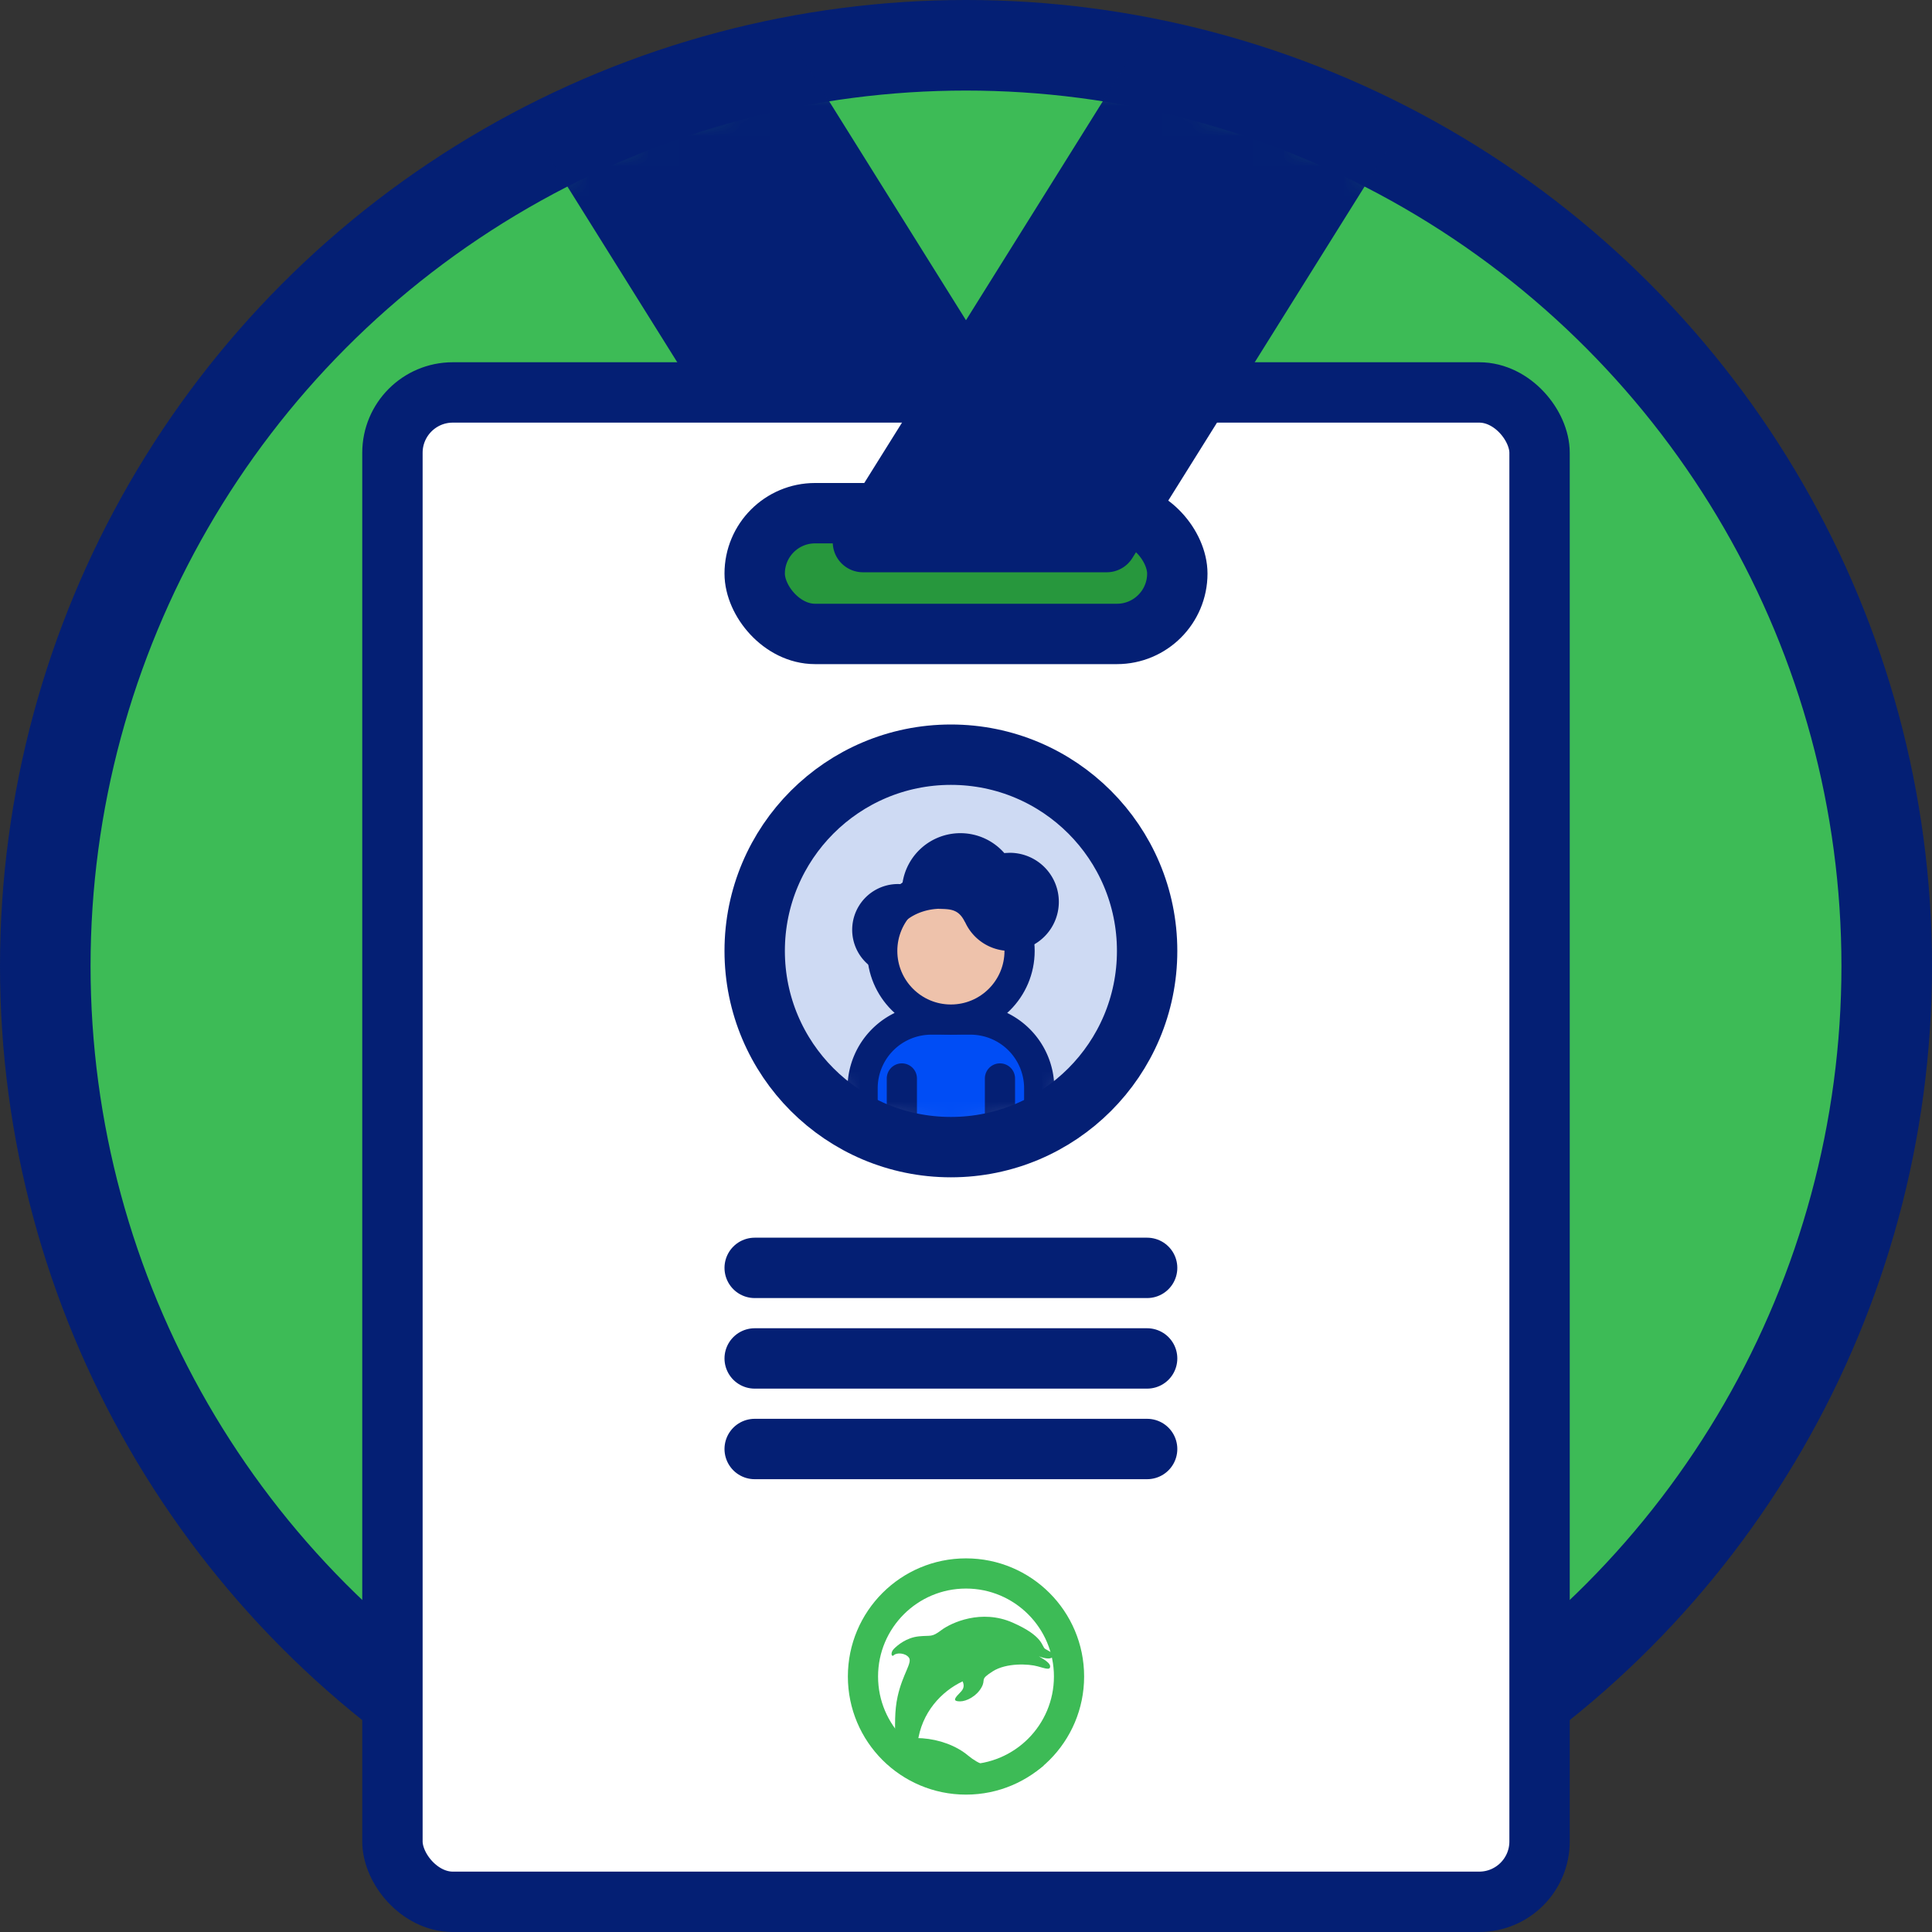 <svg width="64" height="64" viewBox="0 0 64 64" xmlns="http://www.w3.org/2000/svg" xmlns:xlink="http://www.w3.org/1999/xlink">
    <rect x="0" y="0" width="64" height="64" fill="#333333" stroke="none"/>
    <defs>
        <circle id="pg8e2f3ixa" cx="30" cy="30" r="30"></circle>
        <circle id="9dyatig8ic" cx="30" cy="30" r="30"></circle>
        <circle id="6d1geeg1be" cx="6.5" cy="6.5" r="6.5"></circle>
    </defs>
    <g fill="none" fill-rule="evenodd">
        <circle stroke="#041F74" stroke-width="3" fill="#3DBB56" cx="32" cy="32" r="30.5"></circle>
        <g transform="translate(2 2)">
            <mask id="wsy8n9ztkb" fill="#fff">
                <use xlink:href="#pg8e2f3ixa"></use>
            </mask>
            <path d="M13.543-3.913h8.077a1 1 0 0 1 .848.47l11.793 18.87a1 1 0 0 1-.848 1.53h-8.076a1 1 0 0 1-.848-.47L12.695-2.383a1 1 0 0 1 .848-1.53z" fill="#041F74" mask="url(#wsy8n9ztkb)"></path>
            <rect stroke="#041F74" stroke-width="2" fill="#FFF" x="11" y="11" width="38" height="50" rx="2"></rect>
            <rect stroke="#041F74" stroke-width="2" fill="#27973D" x="23" y="15" width="14" height="4" rx="2"></rect>
            <mask id="etqkqdflwd" fill="#fff">
                <use xlink:href="#9dyatig8ic"></use>
            </mask>
            <path d="M38.38-3.913h8.077a1 1 0 0 1 .848 1.53L35.51 16.487a1 1 0 0 1-.848.47h-8.076a1 1 0 0 1-.848-1.53l11.793-18.87a1 1 0 0 1 .848-.47z" fill="#041F74" mask="url(#etqkqdflwd)"></path>
            <g transform="translate(23 23)">
                <mask id="h1kpj0ppif" fill="#fff">
                    <use xlink:href="#6d1geeg1be"></use>
                </mask>
                <use fill="#CEDAF3" xlink:href="#6d1geeg1be"></use>
                <g mask="url(#h1kpj0ppif)">
                    <g transform="translate(3.25 2.6)">
                        <g stroke="#041F74">
                            <path d="M2.6 6.175h1.3A2.275 2.275 0 0 1 6.175 8.45v1.275a1 1 0 0 1-1 1h-3.85a1 1 0 0 1-1-1V8.45A2.275 2.275 0 0 1 2.6 6.175z" fill="#004DF5"></path>
                            <path stroke-linecap="round" d="M1.625 8.125v1.95M4.875 8.125v1.95"></path>
                        </g>
                        <circle stroke="#041F74" fill="#EEC2AB" cx="3.25" cy="3.9" r="2.275"></circle>
                        <path d="M3.563 0c.58 0 1.102.255 1.457.66l.04-.004L5.2.65a1.625 1.625 0 1 1-1.478 2.3.115.115 0 0 1-.017-.025c-.212-.424-.493-.408-.876-.419h-.006l.102-.003c-.897 0-1.625.581-1.625 1.3v.233c.001.261.012.495.088.677a1.516 1.516 0 0 1 .129-3.028l.124.006A1.938 1.938 0 0 1 3.563 0z" fill="#041F74"></path>
                    </g>
                </g>
                <circle stroke="#041F74" stroke-width="2" stroke-linejoin="round" cx="6.5" cy="6.5" r="6.5"></circle>
            </g>
            <g stroke="#041F74" stroke-linecap="round" stroke-linejoin="round" stroke-width="2">
                <path d="M23 40h13M23 43h13M23 46h13"></path>
            </g>
            <g transform="translate(26.087 49.623)">
                <path d="M1.004 6.331c.737-.59 2.182-.467 2.982.204.68.571 1.798.666 2.517.316-.002-.017-.97.916-2.693.89-1.723-.026-2.6-1.15-2.806-1.41z" fill="#3DBB56"></path>
                <path d="M1.566 6.145c0-.621-.028-1.077.083-1.574.165-.745.497-1.118.372-1.284-.124-.165-.414-.165-.496-.082-.083.082-.125-.083 0-.208.124-.124.414-.372.828-.414.414-.041.414.042.745-.207.331-.248 1.325-.704 2.36-.248 1.036.455.953.787 1.077.87.125.082.29.124.249.248-.035.105-.235.083-.456 0 .249.138.373.248.373.331 0 .124-.124.083-.414 0s-1.035-.124-1.49.166c-.456.29-.208.248-.374.538-.165.29-.497.456-.704.456-.207 0-.228-.062-.041-.249.124-.124.207-.22.124-.414-.704.331-1.366 1.035-1.49 2.03-.076.602-.746.651-.746.04z" fill="#3DBB56"></path>
                <circle stroke="#3DBB56" cx="3.913" cy="3.913" r="3.413"></circle>
            </g>
        </g>
    </g>
</svg>